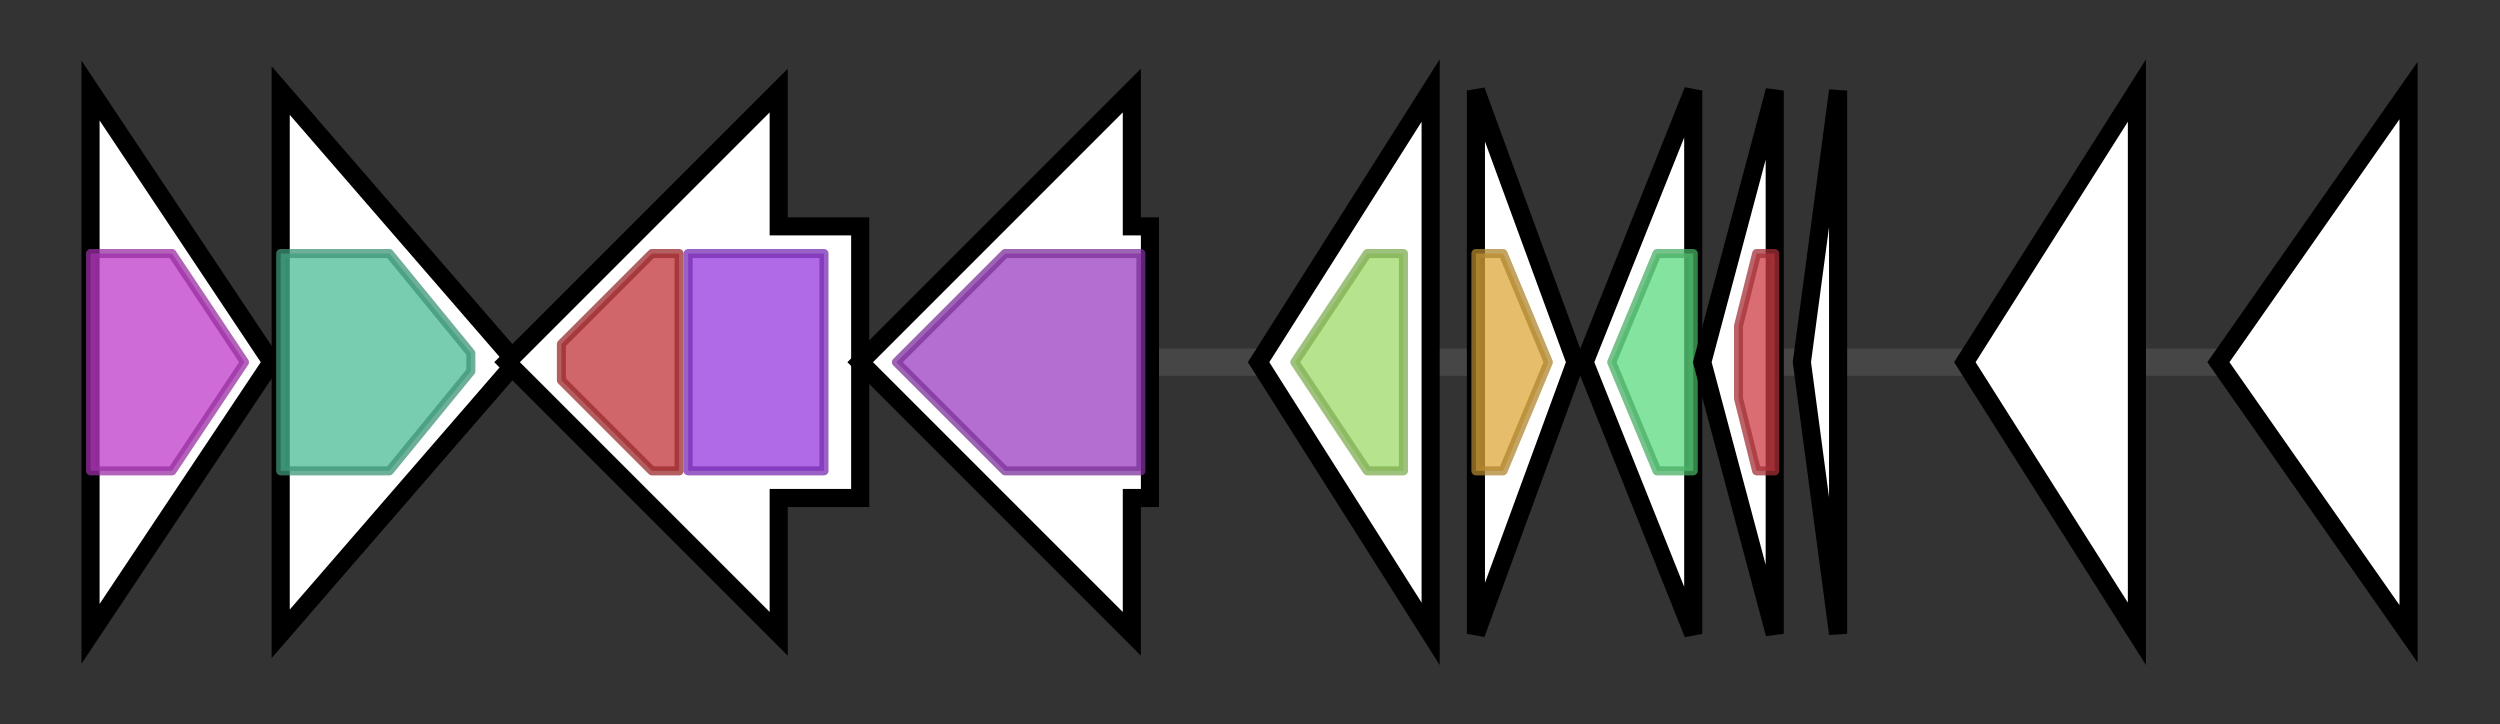 <svg version="1.1" baseProfile="full" xmlns="http://www.w3.org/2000/svg" width="276.1" height="80">
	<rect width="100%" height="100%" fill="#333333" stroke="none"/>
	<g>
		<line x1="10" y1="40.0" x2="266.1" y2="40.0" style="stroke:rgb(70,70,70); stroke-width:3 "/>
		<g>
			<title> (ctg6900_1)</title>
			<polygon class=" (ctg6900_1)" points="10,10 30,40 10,70" fill="rgb(255,255,255)" fill-opacity="1.0" stroke="rgb(0,0,0)" stroke-width="2"  />
			<g>
				<title>SQHop_cyclase_C (PF13243)
"Squalene-hopene cyclase C-terminal domain"</title>
				<polygon class="PF13243" points="10,28 19,28 27,40 19,52 10,52" stroke-linejoin="round" width="19" height="24" fill="rgb(191,58,201)" stroke="rgb(152,46,160)" stroke-width="1" opacity="0.75" />
			</g>
		</g>
		<g>
			<title> (ctg6900_2)</title>
			<polygon class=" (ctg6900_2)" points="31,10 57,40 31,70" fill="rgb(255,255,255)" fill-opacity="1.0" stroke="rgb(0,0,0)" stroke-width="2"  />
			<g>
				<title>PNP_UDP_1 (PF01048)
"Phosphorylase superfamily"</title>
				<polygon class="PF01048" points="31,28 43,28 52,39 52,41 43,52 31,52" stroke-linejoin="round" width="21" height="24" fill="rgb(75,186,148)" stroke="rgb(60,148,118)" stroke-width="1" opacity="0.75" />
			</g>
		</g>
		<g>
			<title> (ctg6900_3)</title>
			<polygon class=" (ctg6900_3)" points="95,25 86,25 86,10 56,40 86,70 86,55 95,55" fill="rgb(255,255,255)" fill-opacity="1.0" stroke="rgb(0,0,0)" stroke-width="2"  />
			<g>
				<title>DUF3463 (PF11946)
"Domain of unknown function (DUF3463)"</title>
				<polygon class="PF11946" points="62,38 72,28 75,28 75,52 72,52 62,42" stroke-linejoin="round" width="13" height="24" fill="rgb(193,51,57)" stroke="rgb(154,40,45)" stroke-width="1" opacity="0.75" />
			</g>
			<g>
				<title>Radical_SAM (PF04055)
"Radical SAM superfamily"</title>
				<rect class="PF04055" x="76" y="28" stroke-linejoin="round" width="15" height="24" fill="rgb(149,56,222)" stroke="rgb(119,44,177)" stroke-width="1" opacity="0.75" />
			</g>
		</g>
		<g>
			<title> (ctg6900_4)</title>
			<polygon class=" (ctg6900_4)" points="127,25 125,25 125,10 95,40 125,70 125,55 127,55" fill="rgb(255,255,255)" fill-opacity="1.0" stroke="rgb(0,0,0)" stroke-width="2"  />
			<g>
				<title>LYTB (PF02401)
"LytB protein"</title>
				<polygon class="PF02401" points="99,40 111,28 126,28 126,52 111,52 99,40" stroke-linejoin="round" width="27" height="24" fill="rgb(155,62,193)" stroke="rgb(124,49,154)" stroke-width="1" opacity="0.75" />
			</g>
		</g>
		<g>
			<title> (ctg6900_5)</title>
			<polygon class=" (ctg6900_5)" points="139,40 158,10 158,70" fill="rgb(255,255,255)" fill-opacity="1.0" stroke="rgb(0,0,0)" stroke-width="2"  />
			<g>
				<title>DUF3486 (PF11985)
"Protein of unknown function (DUF3486)"</title>
				<polygon class="PF11985" points="143,40 151,28 155,28 155,52 151,52" stroke-linejoin="round" width="16" height="24" fill="rgb(158,217,103)" stroke="rgb(126,173,82)" stroke-width="1" opacity="0.75" />
			</g>
		</g>
		<g>
			<title> (ctg6900_6)</title>
			<polygon class=" (ctg6900_6)" points="163,10 174,40 163,70" fill="rgb(255,255,255)" fill-opacity="1.0" stroke="rgb(0,0,0)" stroke-width="2"  />
			<g>
				<title>CutA1 (PF03091)
"CutA1 divalent ion tolerance protein"</title>
				<polygon class="PF03091" points="163,28 166,28 171,40 166,52 163,52" stroke-linejoin="round" width="9" height="24" fill="rgb(220,167,58)" stroke="rgb(176,133,46)" stroke-width="1" opacity="0.75" />
			</g>
		</g>
		<g>
			<title> (ctg6900_7)</title>
			<polygon class=" (ctg6900_7)" points="175,40 187,10 187,70" fill="rgb(255,255,255)" fill-opacity="1.0" stroke="rgb(0,0,0)" stroke-width="2"  />
			<g>
				<title>PIN (PF01850)
"PIN domain"</title>
				<polygon class="PF01850" points="178,40 183,28 187,28 187,52 183,52" stroke-linejoin="round" width="12" height="24" fill="rgb(91,217,126)" stroke="rgb(72,173,100)" stroke-width="1" opacity="0.75" />
			</g>
		</g>
		<g>
			<title> (ctg6900_8)</title>
			<polygon class=" (ctg6900_8)" points="188,40 196,10 196,70" fill="rgb(255,255,255)" fill-opacity="1.0" stroke="rgb(0,0,0)" stroke-width="2"  />
			<g>
				<title>PhdYeFM_antitox (PF02604)
"Antitoxin Phd_YefM, type II toxin-antitoxin system"</title>
				<polygon class="PF02604" points="192,36 194,28 196,28 196,52 194,52 192,44" stroke-linejoin="round" width="4" height="24" fill="rgb(204,60,69)" stroke="rgb(163,48,55)" stroke-width="1" opacity="0.75" />
			</g>
		</g>
		<g>
			<title> (ctg6900_9)</title>
			<polygon class=" (ctg6900_9)" points="199,40 203,10 203,70" fill="rgb(255,255,255)" fill-opacity="1.0" stroke="rgb(0,0,0)" stroke-width="2"  />
		</g>
		<g>
			<title> (ctg6900_10)</title>
			<polygon class=" (ctg6900_10)" points="217,40 236,10 236,70" fill="rgb(255,255,255)" fill-opacity="1.0" stroke="rgb(0,0,0)" stroke-width="2"  />
		</g>
		<g>
			<title> (ctg6900_11)</title>
			<polygon class=" (ctg6900_11)" points="245,40 266,10 266,70" fill="rgb(255,255,255)" fill-opacity="1.0" stroke="rgb(0,0,0)" stroke-width="2"  />
		</g>
	</g>
</svg>
